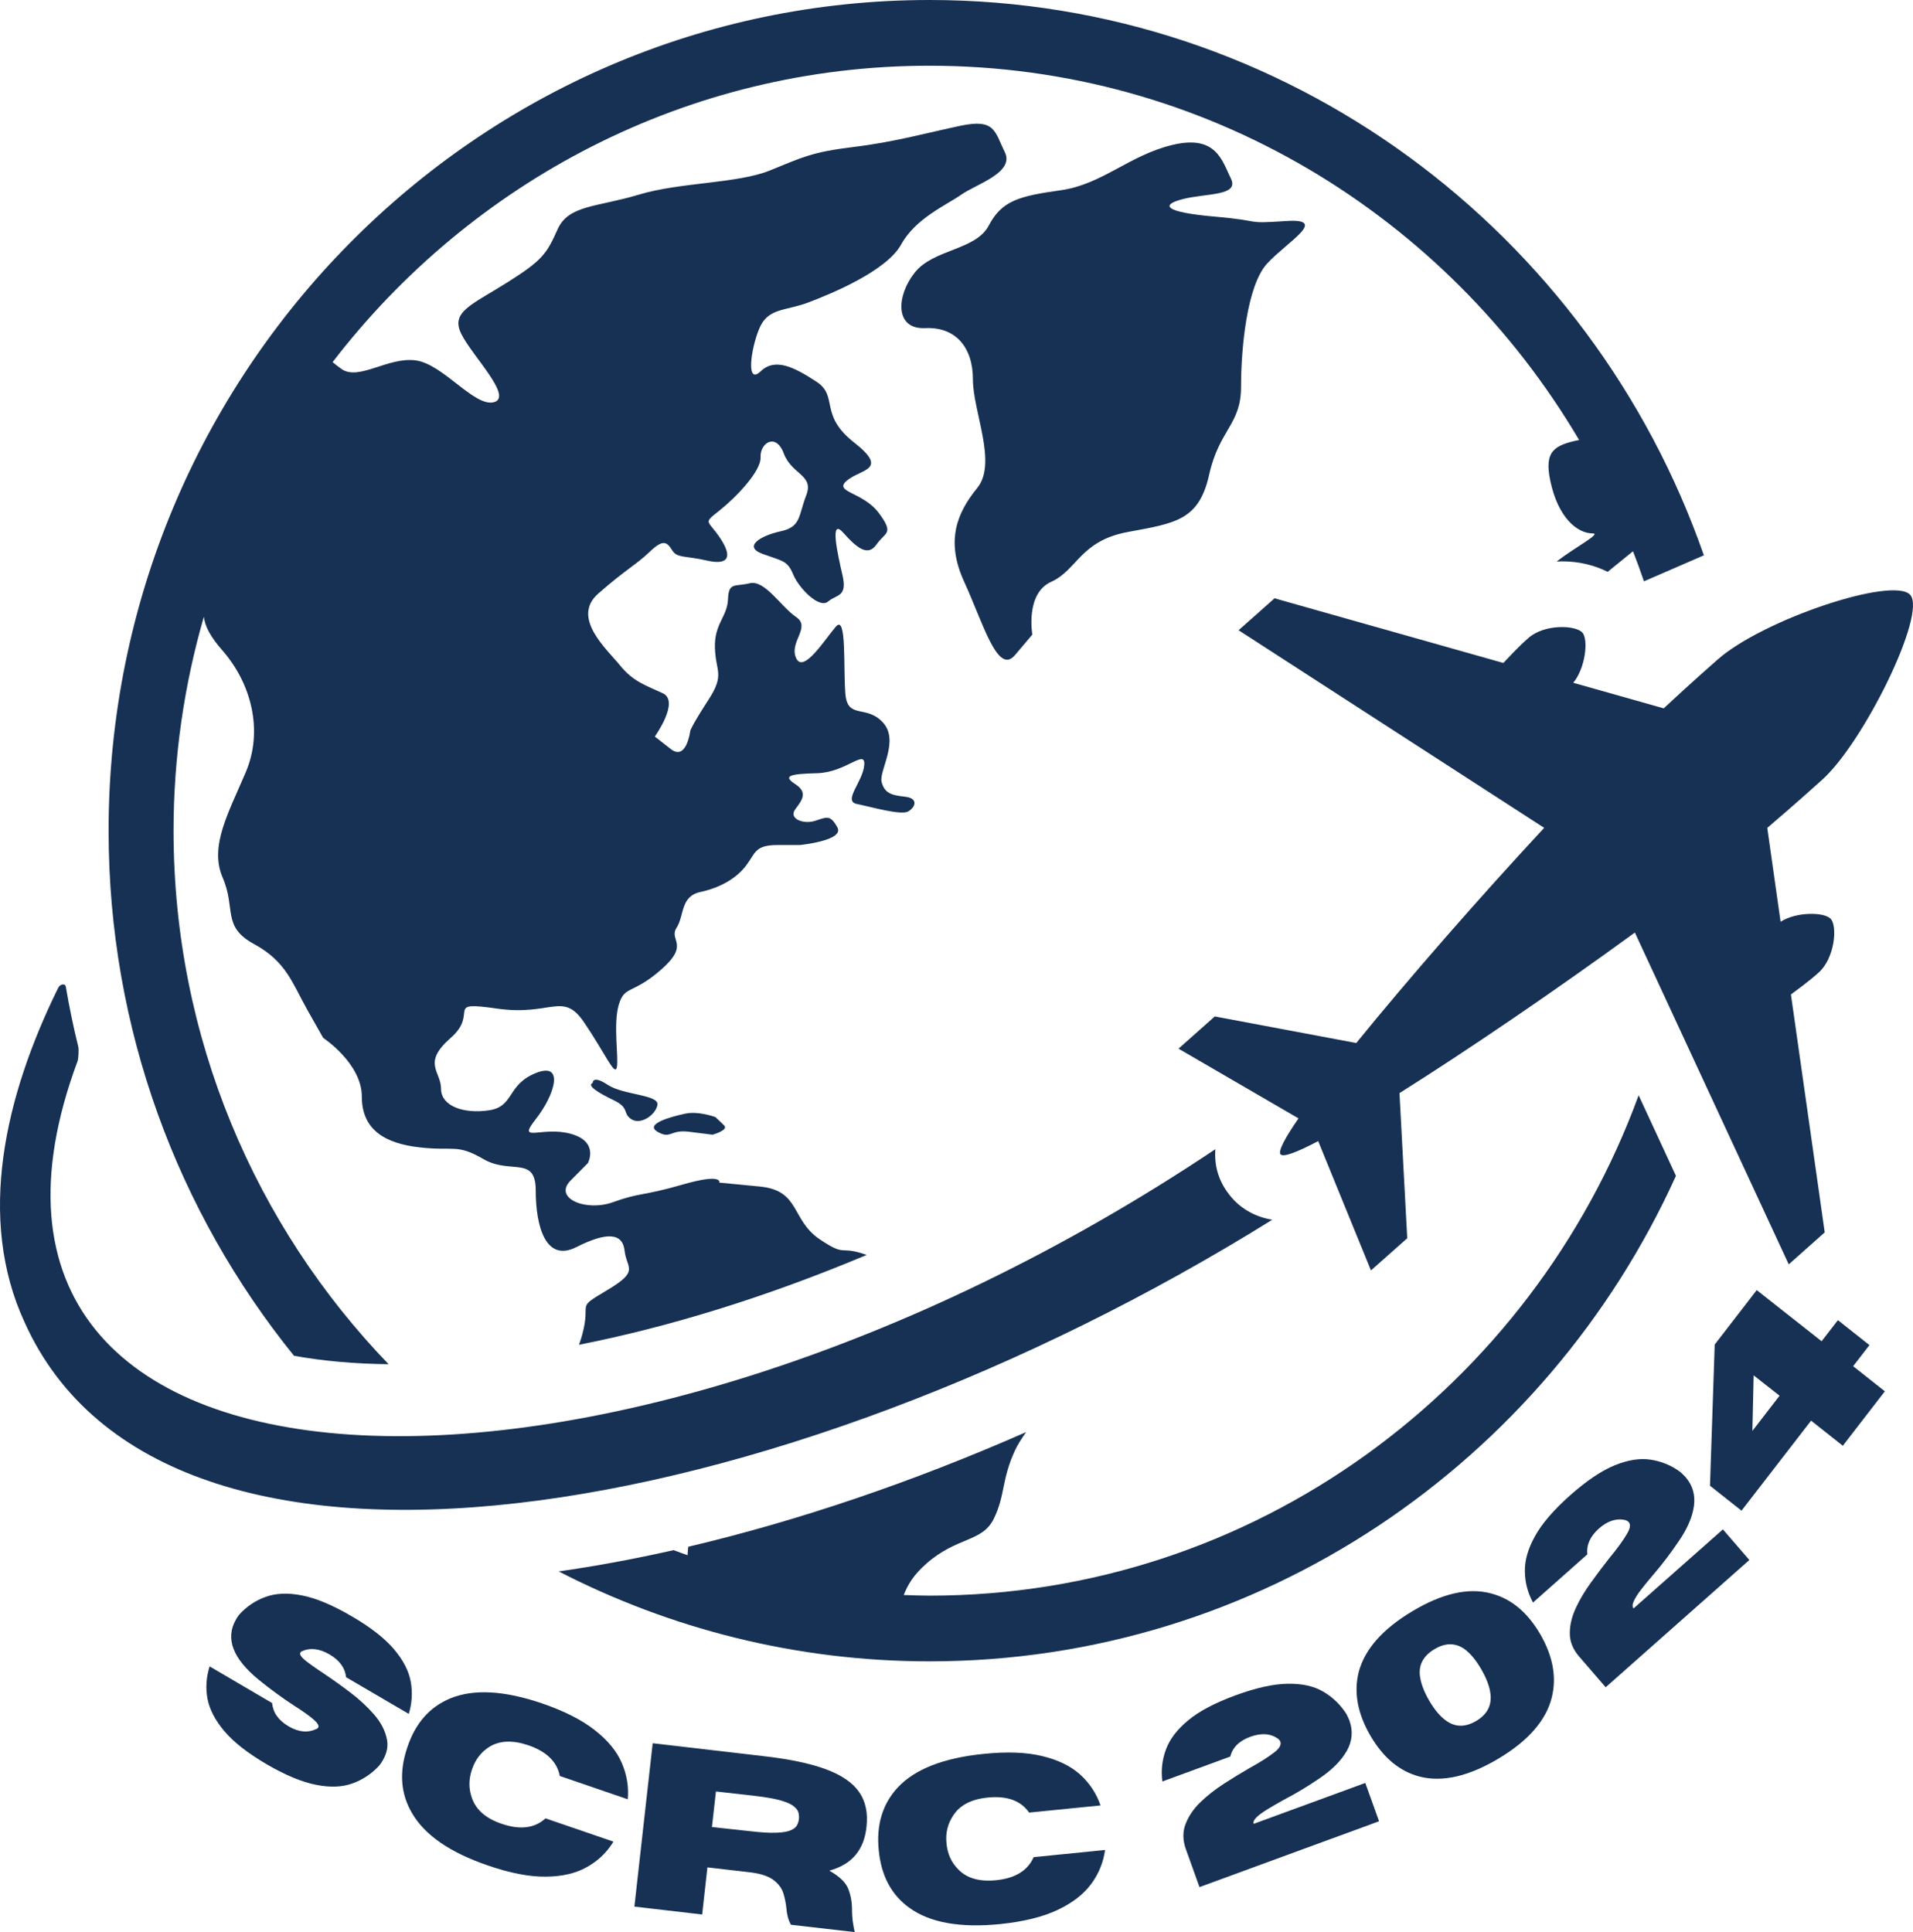 <svg width="199" height="201" viewBox="0 0 199 201" fill="none" xmlns="http://www.w3.org/2000/svg">
<path d="M170.459 113.944C159.366 144.297 130.494 165.999 96.692 165.999C95.793 165.999 94.902 165.961 94.011 165.933C94.43 164.874 95.01 163.868 96.335 162.695C99.548 159.848 102.163 160.458 103.37 158.016C104.576 155.575 104.171 153.949 105.58 150.897C105.853 150.301 106.273 149.652 106.744 148.985C94.859 154.211 82.942 158.241 71.595 160.911C71.567 161.203 71.538 161.488 71.524 161.793C71.034 161.627 70.558 161.441 70.073 161.264C66.001 162.184 62.005 162.924 58.118 163.477C69.715 169.448 82.815 172.833 96.692 172.833C131.125 172.833 160.85 152.103 174.341 122.327L170.459 113.944ZM63.216 112.856C61.609 111.789 61.657 112.657 61.657 112.657C61.016 112.933 62.213 113.672 63.867 114.473C65.525 115.274 64.724 115.808 65.676 116.434C66.633 117.063 68.192 116.009 68.391 114.946C68.593 113.877 64.823 113.925 63.216 112.856ZM128.138 124.603C126.709 122.957 126.309 121.221 126.427 119.557C62.382 162.385 -9.998 158.956 8.069 110.392C8.158 110.158 8.21 109.176 8.149 108.923C7.621 106.786 7.192 104.678 6.848 102.652C6.787 102.279 6.254 102.361 6.052 102.771C0.491 114.068 -2.426 126.743 2.55 137.545C17.173 170.134 81.217 158.732 132.35 126.892C130.715 126.629 129.216 125.847 128.138 124.603ZM68.4 117.74C69.799 118.555 69.682 117.487 71.675 117.74C73.668 117.993 74.121 118.045 74.121 118.045C74.121 118.045 75.845 117.573 75.327 117.077C74.422 116.214 74.422 116.214 74.422 116.214C74.422 116.214 72.665 115.551 71.255 115.861C69.851 116.162 67 116.924 68.4 117.74ZM109.35 60.529C112.064 59.309 112.365 56.257 117.337 55.341C122.313 54.425 124.726 54.12 125.781 49.39C126.837 44.659 129.099 44.201 129.099 40.234C129.099 36.271 129.702 29.709 131.813 27.42C133.924 25.131 138.293 22.69 133.774 22.995C129.25 23.3 131.662 22.995 126.384 22.537C121.107 22.079 120.655 21.316 123.067 20.706C125.48 20.095 128.948 20.401 128.043 18.574C127.138 16.738 126.536 13.996 122.012 15.064C117.488 16.133 114.68 19.18 110.353 19.79C106.032 20.401 104.222 20.858 102.865 23.453C101.508 26.047 97.135 25.894 95.175 28.336C93.215 30.777 93.064 34.287 96.231 34.135C99.397 33.982 101.207 36.118 101.207 39.471C101.207 42.828 103.77 48.169 101.659 50.763C99.548 53.357 98.341 56.257 100.302 60.529C102.263 64.797 103.77 70.291 105.58 68.155C107.389 66.018 107.389 66.018 107.389 66.018C107.389 66.018 106.635 61.75 109.35 60.529ZM40.423 141.922C26.593 127.578 18.054 107.997 18.054 86.419C18.054 78.694 19.166 71.235 21.206 64.168C21.329 65.131 21.81 66.147 23.162 67.697C26.178 71.159 27.384 76.037 25.575 80.31C23.765 84.583 21.758 88.04 23.162 91.297C24.571 94.55 23.054 96.381 26.428 98.212C29.797 100.044 30.4 102.279 32.007 105.127C33.619 107.974 33.619 107.974 33.619 107.974C33.619 107.974 37.638 110.621 37.638 114.078C37.638 117.535 40.046 118.961 43.665 119.366C47.284 119.776 47.487 118.961 50.3 120.587C53.113 122.213 55.729 120.181 55.729 123.844C55.729 127.506 56.732 131.369 59.951 129.743C63.164 128.117 64.772 128.27 64.974 130.125C65.177 131.98 66.581 132.185 63.164 134.216C59.748 136.253 61.558 135.236 60.554 138.894C60.441 139.3 60.332 139.619 60.229 139.9C69.493 138.069 79.639 134.979 90.156 130.554C87.211 129.505 88.126 130.849 85.275 128.928C82.263 126.896 83.267 123.844 79.045 123.439C74.823 123.029 74.823 123.029 74.823 123.029C74.823 123.029 75.228 122.012 71.006 123.234C66.784 124.454 66.581 124.044 63.768 125.065C60.955 126.08 57.538 124.655 59.348 122.824C61.157 120.997 61.157 120.997 61.157 120.997C61.157 120.997 62.363 118.756 59.348 117.945C56.332 117.129 53.716 118.995 55.729 116.434C57.736 113.877 58.744 110.415 55.729 111.636C52.713 112.856 53.514 115.093 50.903 115.503C48.288 115.909 45.88 115.093 45.88 113.267C45.88 111.435 43.868 110.621 46.884 107.974C49.9 105.332 46.078 104.111 51.709 104.926C57.335 105.737 58.542 103.095 60.752 106.347C62.967 109.604 63.97 112.046 64.168 111.025C64.371 110.01 63.768 106.553 64.371 104.516C64.974 102.485 65.78 103.501 68.796 100.854C71.807 98.212 69.55 97.831 70.374 96.533C71.208 95.237 70.751 93.253 72.862 92.795C74.974 92.337 76.632 91.345 77.612 90.048C78.593 88.751 78.517 87.912 80.855 87.912C83.192 87.912 83.192 87.912 83.192 87.912C83.192 87.912 87.866 87.454 87.112 86.08C86.358 84.707 85.981 85.017 84.775 85.398C83.569 85.78 81.985 85.169 82.739 84.173C83.493 83.186 84.021 82.423 82.739 81.584C81.458 80.744 81.985 80.515 85.001 80.439C88.017 80.363 90.053 77.845 89.902 79.6C89.751 81.355 87.64 83.338 89.148 83.644C90.656 83.944 93.743 84.86 94.496 84.406C95.251 83.944 95.552 83.033 94.12 82.88C92.692 82.728 92.014 82.499 91.711 81.355C91.41 80.21 93.591 77.082 91.858 75.174C90.128 73.267 88.168 74.869 87.942 72.199C87.716 69.528 88.093 63.882 86.962 65.179C85.831 66.476 83.569 70.138 82.815 68.46C82.061 66.781 84.398 65.255 82.815 64.187C81.231 63.119 79.573 60.301 77.989 60.677C76.406 61.059 75.803 60.529 75.728 62.356C75.652 64.187 74.295 64.874 74.37 67.392C74.446 69.91 75.426 70.138 73.692 72.809C71.958 75.48 71.807 76.013 71.807 76.013C71.807 76.013 71.43 79.218 69.771 77.921C68.117 76.624 68.117 76.624 68.117 76.624C68.117 76.624 70.751 72.962 68.947 72.122C67.137 71.283 65.855 70.901 64.498 69.223C63.141 67.544 59.371 64.263 62.236 61.75C65.101 59.232 66.157 58.775 67.589 57.401C69.017 56.028 69.394 56.409 69.927 57.249C70.454 58.088 71.208 57.783 73.541 58.317C75.878 58.851 76.18 57.859 74.898 55.952C73.616 54.044 73.089 54.502 74.823 53.128C76.557 51.755 79.196 49.008 79.12 47.559C79.045 46.109 80.704 44.964 81.533 47.177C82.362 49.39 84.7 49.39 83.87 51.526C83.041 53.663 83.343 54.807 81.231 55.265C79.12 55.723 77.235 56.867 79.347 57.63C81.458 58.393 81.91 58.317 82.513 59.767C83.116 61.216 85.227 63.348 86.132 62.585C87.037 61.822 88.168 62.132 87.64 59.843C87.112 57.554 86.283 53.815 87.716 55.417C89.148 57.02 90.279 57.935 91.184 56.638C92.084 55.341 93.064 55.57 91.41 53.357C89.751 51.145 86.66 51.221 88.093 50C89.525 48.779 92.541 48.932 88.846 46.032C85.152 43.133 87.263 41.226 84.926 39.705C82.589 38.178 80.628 37.187 79.12 38.636C77.612 40.086 78.065 36.424 78.97 34.211C79.874 31.998 81.684 32.38 84.097 31.464C86.509 30.549 92.234 28.183 93.743 25.436C95.251 22.69 98.493 21.316 100.001 20.248C101.508 19.18 105.58 17.964 104.525 15.828C103.469 13.691 103.544 12.318 99.925 13.081C96.306 13.844 93.139 14.759 88.771 15.293C84.398 15.828 83.493 16.357 80.1 17.73C76.708 19.108 70.751 18.951 66.458 20.248C62.161 21.545 59.145 21.316 58.014 23.834C56.883 26.352 56.506 27.039 52.736 29.404C48.966 31.769 46.86 32.456 47.991 34.745C49.122 37.034 53.415 41.302 51.379 41.841C49.343 42.37 46.106 37.873 43.241 37.492C40.376 37.11 37.36 39.623 35.551 38.407C35.268 38.212 34.943 37.954 34.599 37.673C48.999 18.932 71.472 6.838 96.692 6.838C125.39 6.838 150.535 22.48 164.267 45.775C161.651 46.309 160.629 46.953 161.265 50C162.071 53.868 164.078 55.494 165.69 55.494C166.627 55.494 163.8 56.958 161.93 58.417C162.122 58.407 162.316 58.398 162.481 58.398C164.271 58.398 165.869 58.803 167.24 59.49C167.457 59.313 167.674 59.132 167.9 58.951C169.403 57.735 169.78 57.43 169.874 57.349C170.275 58.383 170.652 59.428 171.014 60.477L177.245 57.773C165.539 24.163 133.859 0 96.692 0C49.607 0 11.296 38.77 11.296 86.419C11.296 107.125 18.539 126.147 30.584 141.045C33.562 141.583 36.856 141.884 40.423 141.922ZM170.067 97.015C161.962 102.929 152.774 109.194 145.582 113.72L146.388 128.818L142.614 132.165L137.124 118.713C134.914 119.876 133.49 120.416 133.213 120.091C132.935 119.772 133.651 118.417 135.078 116.348L122.596 109.094L126.37 105.742L141.087 108.507C146.464 101.884 153.8 93.477 160.633 86.123L128.844 65.565L132.586 62.242L156.388 68.97C158.117 67.12 158.612 66.715 158.998 66.371C160.662 64.893 163.923 65.022 164.615 65.818C165.256 66.557 164.917 69.514 163.659 71.03L173.069 73.691C175.943 71.011 178.022 69.194 178.653 68.636C183.361 64.454 196.989 59.905 198.718 61.893C200.448 63.887 193.827 77.325 189.515 81.154C188.766 81.822 186.739 83.658 183.841 86.128L185.227 95.894C186.877 94.826 189.817 94.87 190.458 95.608C191.15 96.405 190.853 99.695 189.19 101.173C188.804 101.517 188.341 101.96 186.301 103.458L189.817 128.207L186.075 131.535L170.067 97.015Z" fill="#173154"/>
<path d="M27.745 183.544C25.77 182.386 24.3 181.237 23.334 180.092C22.378 178.957 21.793 177.832 21.581 176.716C21.378 175.586 21.454 174.465 21.807 173.358L28.31 177.173C28.395 178.165 28.97 178.972 30.026 179.596C31.067 180.207 32.033 180.292 32.928 179.863C33.013 179.825 33.07 179.777 33.098 179.73C33.211 179.538 33.046 179.253 32.608 178.871C32.165 178.49 31.477 177.998 30.534 177.402C29.366 176.64 28.159 175.757 26.915 174.751C24.211 172.539 23.419 170.455 24.54 168.494C24.625 168.332 24.738 168.16 24.88 167.979C25.643 167.13 26.562 166.51 27.632 166.129C28.697 165.738 29.959 165.685 31.42 165.977C32.877 166.258 34.592 166.978 36.566 168.132C38.536 169.276 40.006 170.421 40.977 171.565C41.943 172.701 42.527 173.831 42.73 174.96C42.928 176.081 42.862 177.193 42.523 178.299L36.001 174.484C35.897 173.521 35.327 172.729 34.285 172.118C33.23 171.499 32.259 171.389 31.383 171.794C31.317 171.823 31.274 171.866 31.251 171.928C31.147 172.095 31.307 172.357 31.722 172.71C32.146 173.053 32.801 173.521 33.682 174.102C34.559 174.689 35.478 175.342 36.434 176.067C37.386 176.792 38.225 177.569 38.941 178.394C39.657 179.233 40.096 180.101 40.261 181.008C40.383 181.68 40.246 182.371 39.846 183.086C39.733 183.287 39.601 183.487 39.45 183.678C38.668 184.527 37.744 185.146 36.679 185.528C35.624 185.919 34.361 185.972 32.891 185.681C31.43 185.4 29.715 184.689 27.745 183.544Z" fill="#173154"/>
<path d="M50.753 194.069C46.804 192.719 44.175 190.903 42.855 188.614C41.672 186.606 41.507 184.336 42.365 181.804C43.194 179.287 44.683 177.584 46.832 176.692C49.254 175.69 52.44 175.862 56.389 177.207C58.712 178.008 60.54 178.938 61.874 179.992C63.217 181.036 64.154 182.176 64.682 183.407C65.21 184.627 65.418 185.886 65.304 187.184L58.236 184.761C57.944 183.273 56.846 182.205 54.937 181.556C53.316 181.012 51.969 181.069 50.904 181.728C50.037 182.276 49.433 183.063 49.094 184.093C48.741 185.123 48.745 186.129 49.113 187.107C49.551 188.318 50.583 189.195 52.204 189.739C54.113 190.388 55.625 190.197 56.747 189.167L63.815 191.589C63.123 192.719 62.199 193.602 61.044 194.241C59.899 194.889 58.481 195.219 56.785 195.233C55.088 195.256 53.076 194.87 50.753 194.069Z" fill="#173154"/>
<path d="M88.913 201L82.278 200.237C82.014 199.765 81.854 199.198 81.807 198.54C81.755 198.005 81.647 197.481 81.487 196.957C81.322 196.437 80.987 195.983 80.487 195.602C79.997 195.211 79.225 194.944 78.169 194.8L73.589 194.267L73.042 199.169L65.993 198.348L67.896 181.353L79.356 182.688C82.094 182.994 84.281 183.452 85.916 184.061C87.561 184.672 88.715 185.469 89.384 186.446C90.048 187.414 90.298 188.616 90.138 190.051C90.011 191.248 89.634 192.221 89.007 192.969C88.39 193.723 87.481 194.267 86.274 194.61C87.339 195.211 87.999 195.85 88.253 196.536C88.517 197.223 88.64 197.963 88.63 198.749C88.63 199.445 88.725 200.199 88.913 201ZM74.06 190.071L78.094 190.509C79.21 190.638 80.096 190.69 80.751 190.662C81.416 190.638 81.911 190.557 82.24 190.414C82.566 190.276 82.787 190.103 82.9 189.898C83.013 189.699 83.079 189.474 83.108 189.231C83.131 189.002 83.112 188.773 83.051 188.544C82.985 188.315 82.811 188.096 82.523 187.877C82.245 187.663 81.788 187.467 81.147 187.285C80.506 187.109 79.625 186.957 78.508 186.827L74.475 186.37L74.06 190.071Z" fill="#173154"/>
<path d="M104.059 200.165C99.898 200.584 96.75 200.027 94.616 198.486C92.73 197.141 91.661 195.138 91.411 192.478C91.147 189.835 91.807 187.661 93.391 185.954C95.171 184.046 98.145 182.883 102.306 182.463C104.742 182.21 106.783 182.287 108.432 182.692C110.076 183.088 111.391 183.732 112.371 184.618C113.351 185.51 114.053 186.578 114.482 187.823L107.056 188.567C106.188 187.323 104.756 186.803 102.758 187.003C101.048 187.17 99.846 187.794 99.158 188.872C98.578 189.74 98.348 190.703 98.461 191.772C98.559 192.869 98.974 193.774 99.705 194.499C100.595 195.406 101.896 195.773 103.606 195.605C105.605 195.406 106.909 194.604 107.527 193.202L114.954 192.458C114.775 193.756 114.294 194.938 113.502 196.006C112.711 197.075 111.546 197.971 110.015 198.695C108.479 199.421 106.495 199.912 104.059 200.165Z" fill="#173154"/>
<path d="M143.457 189.471L124.777 196.319L123.345 192.332C123.02 191.393 123.02 190.52 123.345 189.719C123.661 188.909 124.175 188.155 124.891 187.468C125.607 186.782 126.418 186.147 127.323 185.561C128.227 184.979 129.1 184.445 129.943 183.959C131.097 183.324 131.997 182.752 132.638 182.242C133.114 181.86 133.298 181.508 133.185 181.174C133.147 181.088 133.076 180.997 132.977 180.906C132.195 180.334 131.229 180.258 130.075 180.677C128.915 181.098 128.218 181.784 127.982 182.737L120.914 185.332C120.763 184.178 120.891 183.062 121.291 181.994C121.682 180.926 122.45 179.924 123.59 178.98C124.721 178.026 126.366 177.159 128.529 176.367C130.677 175.58 132.492 175.179 133.976 175.165C135.456 175.141 136.681 175.413 137.652 175.985C138.632 176.557 139.433 177.335 140.064 178.312C140.187 178.556 140.296 178.789 140.385 179.018C140.762 180.101 140.668 181.145 140.102 182.146C139.537 183.139 138.623 184.068 137.369 184.931C136.111 185.799 134.848 186.562 133.581 187.22C132.939 187.578 132.365 187.907 131.865 188.212C131.361 188.518 130.98 188.799 130.715 189.051C130.451 189.309 130.348 189.538 130.414 189.738L142.025 185.484L143.457 189.471Z" fill="#173154"/>
<path d="M155.881 182.951C152.762 184.81 150.024 185.43 147.663 184.82C145.59 184.277 143.889 182.855 142.555 180.566C141.226 178.277 140.816 176.084 141.33 173.985C141.947 171.597 143.814 169.474 146.928 167.615C150.028 165.76 152.753 165.144 155.09 165.764C157.172 166.298 158.883 167.71 160.217 169.999C161.546 172.288 161.95 174.491 161.423 176.598C160.829 178.978 158.982 181.096 155.881 182.951ZM153.581 179.021C154.684 178.363 155.175 177.447 155.052 176.274C154.977 175.512 154.656 174.644 154.091 173.661C153.534 172.698 152.941 171.982 152.3 171.524C151.358 170.891 150.331 170.904 149.228 171.563C148.097 172.24 147.587 173.141 147.7 174.271C147.786 175.063 148.106 175.94 148.662 176.903C149.228 177.872 149.821 178.578 150.453 179.021C151.405 179.699 152.45 179.699 153.581 179.021Z" fill="#173154"/>
<path d="M181.978 162.29L167.031 175.529L164.278 172.344C163.629 171.595 163.299 170.789 163.299 169.921C163.299 169.043 163.516 168.157 163.939 167.25C164.368 166.335 164.901 165.447 165.541 164.579C166.173 163.702 166.79 162.877 167.408 162.1C168.237 161.098 168.859 160.24 169.274 159.525C169.585 158.991 169.636 158.6 169.425 158.342C169.349 158.266 169.245 158.204 169.122 158.152C168.19 157.913 167.261 158.199 166.333 159.01C165.419 159.826 165.014 160.722 165.127 161.7L159.472 166.716C158.92 165.7 158.638 164.618 158.624 163.473C158.6 162.329 158.954 161.108 159.679 159.811C160.396 158.504 161.617 157.083 163.337 155.557C165.061 154.032 166.606 152.992 167.991 152.429C169.373 151.871 170.617 151.68 171.724 151.857C172.841 152.024 173.863 152.448 174.796 153.134C174.994 153.316 175.178 153.492 175.343 153.669C176.083 154.537 176.37 155.538 176.21 156.682C176.046 157.818 175.532 159.019 174.664 160.288C173.807 161.561 172.912 162.744 171.969 163.836C171.488 164.398 171.069 164.914 170.706 165.381C170.353 165.838 170.103 166.239 169.952 166.583C169.801 166.916 169.792 167.164 169.933 167.326L179.226 159.105L181.978 162.29Z" fill="#173154"/>
<path d="M196.072 144.741L191.698 150.406L188.399 147.793L181.161 157.158L177.881 154.565L178.372 139.877L182.744 134.212L189.493 139.533L191.189 137.339L194.469 139.934L192.773 142.128L196.072 144.741ZM185.119 145.199L182.424 143.081L182.292 148.861L185.119 145.199Z" fill="#173154"/>
</svg>
